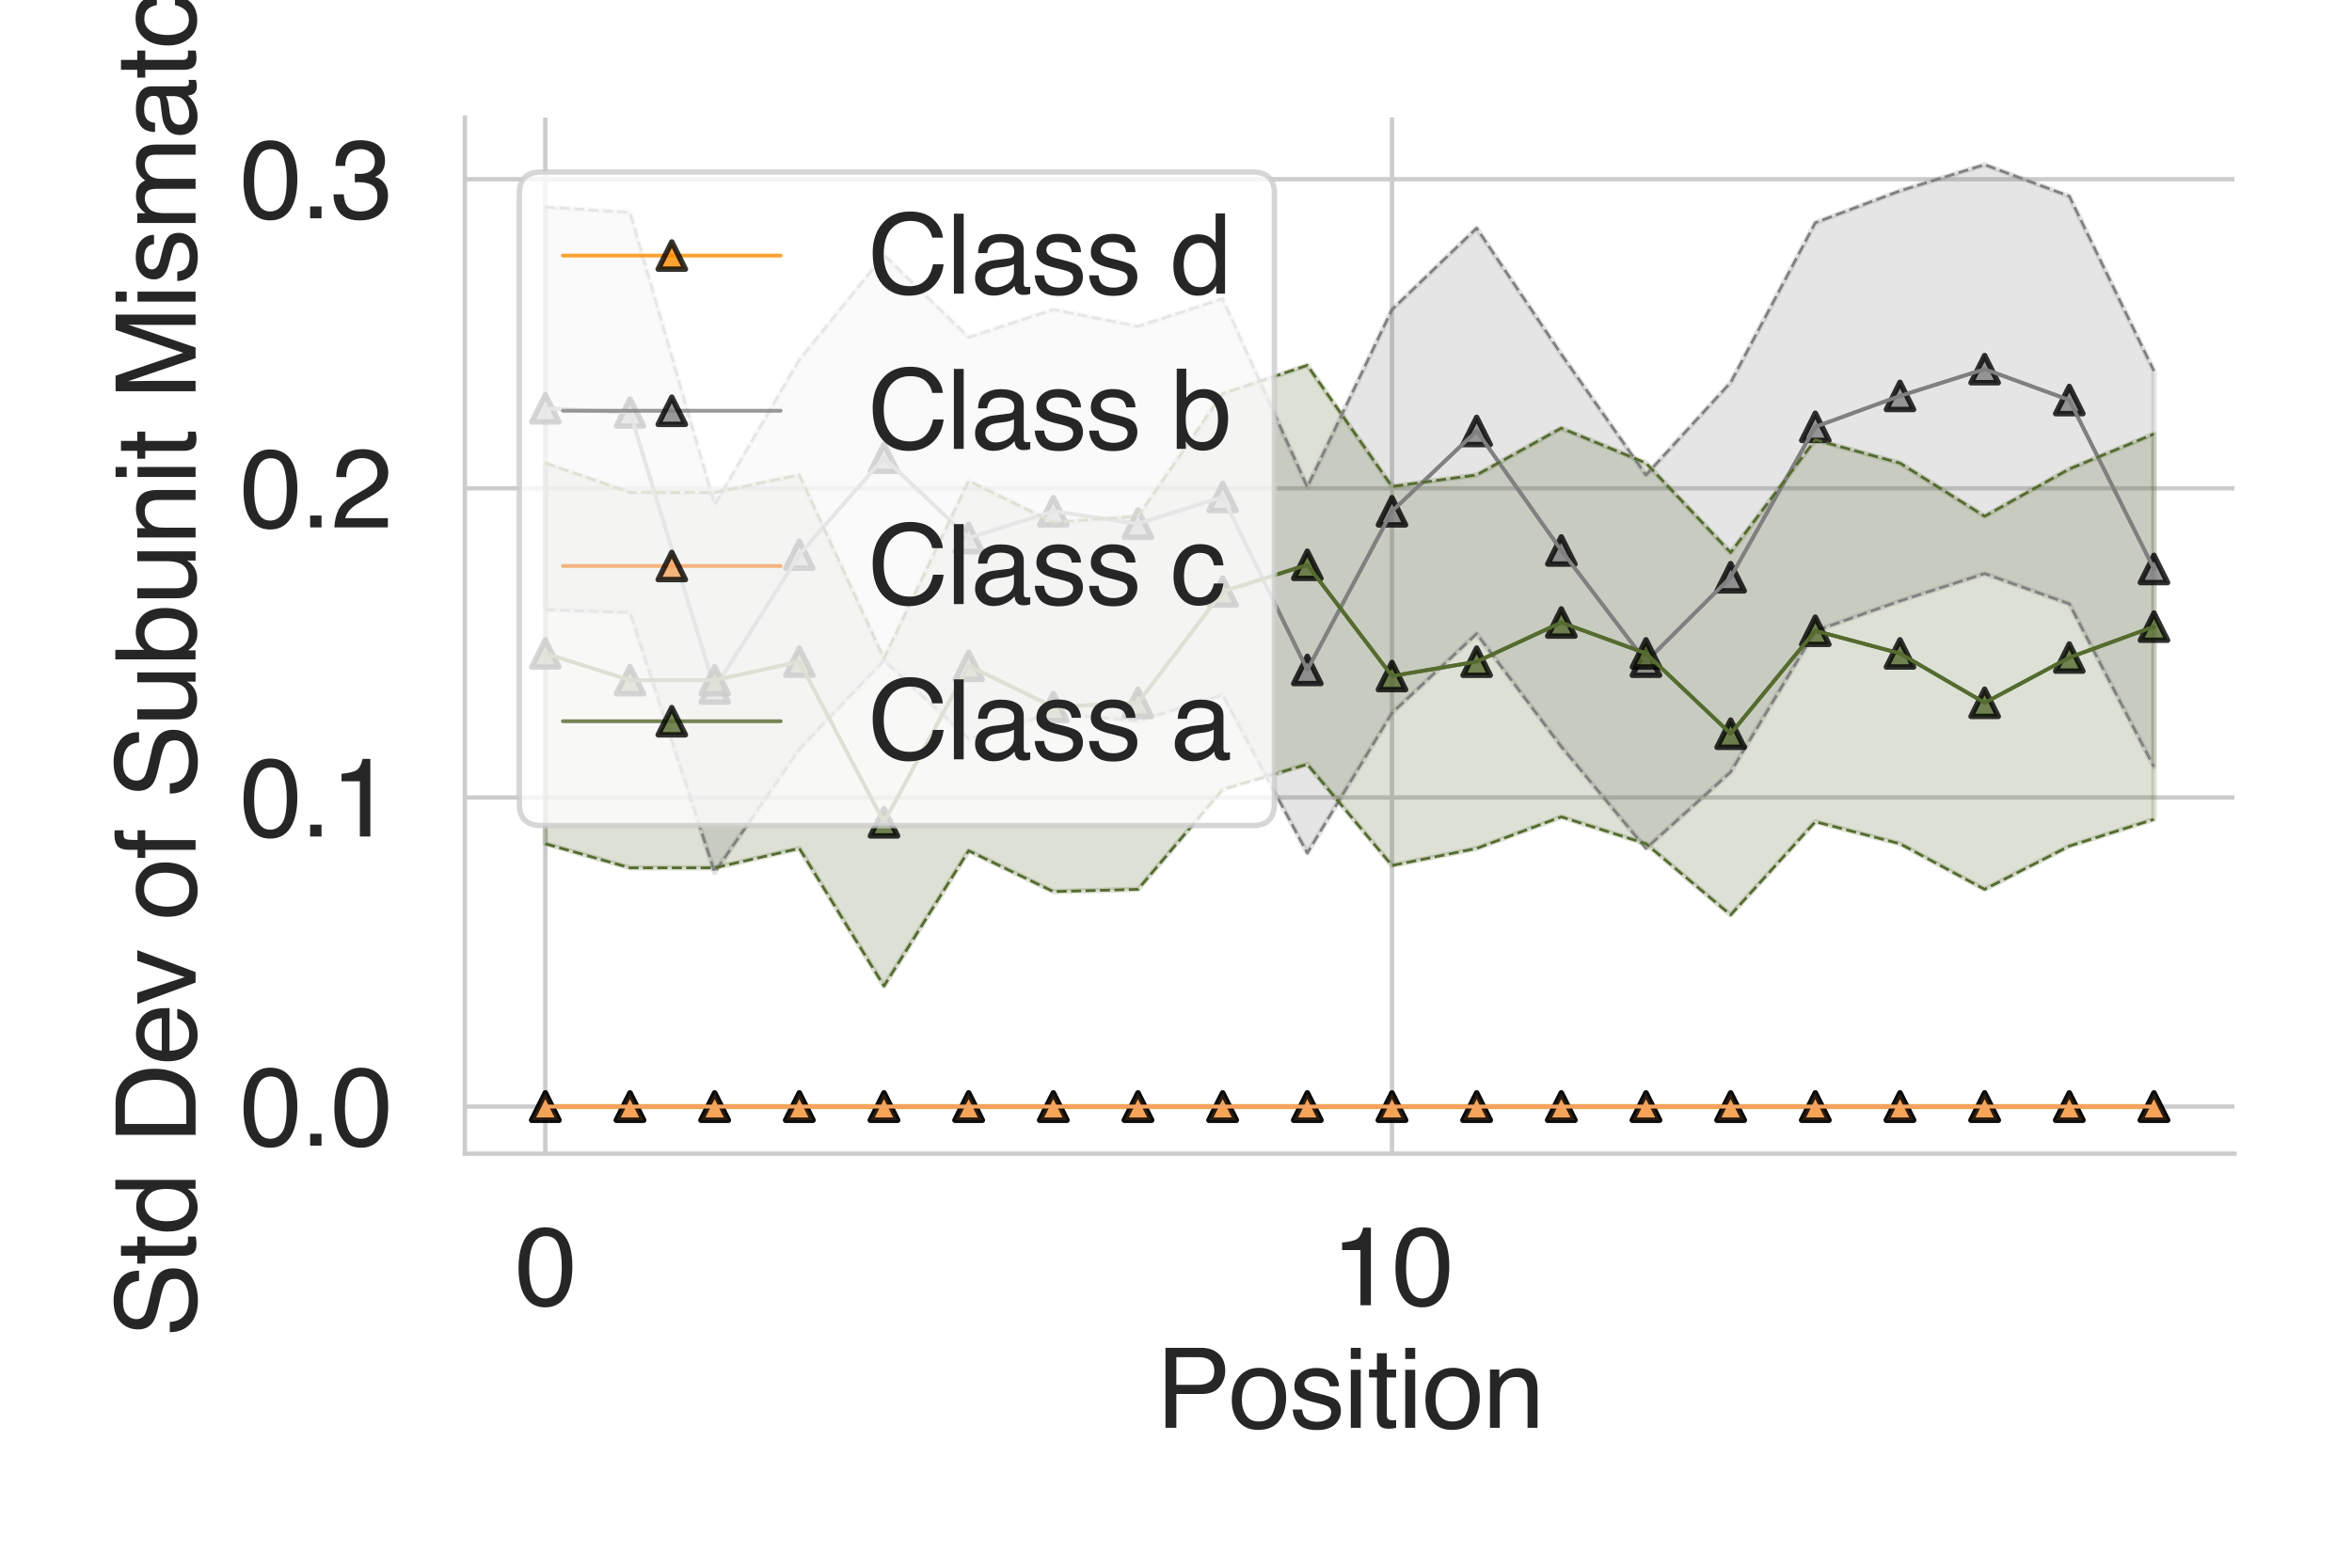 <?xml version="1.0" encoding="utf-8" standalone="no"?>
<!DOCTYPE svg PUBLIC "-//W3C//DTD SVG 1.1//EN"
  "http://www.w3.org/Graphics/SVG/1.1/DTD/svg11.dtd">
<svg height="288pt" version="1.1" viewBox="0 0 432 288" width="432pt" xmlns="http://www.w3.org/2000/svg" xmlns:xlink="http://www.w3.org/1999/xlink">
 <defs>
  <style type="text/css">*{stroke-linecap:butt;stroke-linejoin:round;}</style>
 </defs>
 <g id="figure_1">
  <g id="patch_1">
   <path d="M 0 288 
L 432 288 
L 432 0 
L 0 0 
z
" style="fill:#ffffff;"/>
  </g>
  <g id="axes_1">
   <g id="patch_2">
    <path d="M 85.39 211.94 
L 410.4 211.94 
L 410.4 21.6 
L 85.39 21.6 
z
" style="fill:#ffffff;"/>
   </g>
   <g id="matplotlib.axis_1">
    <g id="xtick_1">
     <g id="line2d_1">
      <path clip-path="url(#p6d2fe6b704)" d="M 100.163 211.94 
L 100.163 21.6 
" style="fill:none;stroke:#cccccc;stroke-linecap:round;stroke-width:0.8;"/>
     </g>
     <g id="text_1">
      <!-- 0 -->
      <g style="fill:#262626;" transform="translate(94.602 239.787)scale(0.2 -0.2)">
       <defs>
        <path d="M 1731 4475 
Q 2600 4475 2988 3759 
Q 3288 3206 3288 2244 
Q 3288 1331 3016 734 
Q 2622 -122 1728 -122 
Q 922 -122 528 578 
Q 200 1163 200 2147 
Q 200 2909 397 3456 
Q 766 4475 1731 4475 
z
M 1725 391 
Q 2163 391 2422 778 
Q 2681 1166 2681 2222 
Q 2681 2984 2493 3476 
Q 2306 3969 1766 3969 
Q 1269 3969 1039 3501 
Q 809 3034 809 2125 
Q 809 1441 956 1025 
Q 1181 391 1725 391 
z
" id="Helvetica-30" transform="scale(0.016)"/>
       </defs>
       <use xlink:href="#Helvetica-30"/>
      </g>
     </g>
    </g>
    <g id="xtick_2">
     <g id="line2d_2">
      <path clip-path="url(#p6d2fe6b704)" d="M 255.67 211.94 
L 255.67 21.6 
" style="fill:none;stroke:#cccccc;stroke-linecap:round;stroke-width:0.8;"/>
     </g>
     <g id="text_2">
      <!-- 10 -->
      <g style="fill:#262626;" transform="translate(244.548 239.787)scale(0.2 -0.2)">
       <defs>
        <path d="M 613 3169 
L 613 3600 
Q 1222 3659 1462 3798 
Q 1703 3938 1822 4456 
L 2266 4456 
L 2266 0 
L 1666 0 
L 1666 3169 
L 613 3169 
z
" id="Helvetica-31" transform="scale(0.016)"/>
       </defs>
       <use xlink:href="#Helvetica-31"/>
       <use x="55.615" xlink:href="#Helvetica-30"/>
      </g>
     </g>
    </g>
    <g id="text_3">
     <!-- Position -->
     <g style="fill:#262626;" transform="translate(212.32 262.303)scale(0.2 -0.2)">
      <defs>
       <path d="M 547 4591 
L 2613 4591 
Q 3225 4591 3600 4245 
Q 3975 3900 3975 3275 
Q 3975 2738 3640 2339 
Q 3306 1941 2613 1941 
L 1169 1941 
L 1169 0 
L 547 0 
L 547 4591 
z
M 3347 3272 
Q 3347 3778 2972 3959 
Q 2766 4056 2406 4056 
L 1169 4056 
L 1169 2466 
L 2406 2466 
Q 2825 2466 3086 2644 
Q 3347 2822 3347 3272 
z
" id="Helvetica-50" transform="scale(0.016)"/>
       <path d="M 1741 363 
Q 2300 363 2508 786 
Q 2716 1209 2716 1728 
Q 2716 2197 2566 2491 
Q 2328 2953 1747 2953 
Q 1231 2953 997 2559 
Q 763 2166 763 1609 
Q 763 1075 997 719 
Q 1231 363 1741 363 
z
M 1763 3444 
Q 2409 3444 2856 3012 
Q 3303 2581 3303 1744 
Q 3303 934 2909 406 
Q 2516 -122 1688 -122 
Q 997 -122 590 345 
Q 184 813 184 1600 
Q 184 2444 612 2944 
Q 1041 3444 1763 3444 
z
M 1744 3428 
L 1744 3428 
z
" id="Helvetica-6f" transform="scale(0.016)"/>
       <path d="M 747 1050 
Q 772 769 888 619 
Q 1100 347 1625 347 
Q 1938 347 2175 483 
Q 2413 619 2413 903 
Q 2413 1119 2222 1231 
Q 2100 1300 1741 1391 
L 1294 1503 
Q 866 1609 663 1741 
Q 300 1969 300 2372 
Q 300 2847 642 3140 
Q 984 3434 1563 3434 
Q 2319 3434 2653 2991 
Q 2863 2709 2856 2384 
L 2325 2384 
Q 2309 2575 2191 2731 
Q 1997 2953 1519 2953 
Q 1200 2953 1036 2831 
Q 872 2709 872 2509 
Q 872 2291 1088 2159 
Q 1213 2081 1456 2022 
L 1828 1931 
Q 2434 1784 2641 1647 
Q 2969 1431 2969 969 
Q 2969 522 2630 197 
Q 2291 -128 1597 -128 
Q 850 -128 539 211 
Q 228 550 206 1050 
L 747 1050 
z
M 1578 3428 
L 1578 3428 
z
" id="Helvetica-73" transform="scale(0.016)"/>
       <path d="M 413 3331 
L 984 3331 
L 984 0 
L 413 0 
L 413 3331 
z
M 413 4591 
L 984 4591 
L 984 3953 
L 413 3953 
L 413 4591 
z
" id="Helvetica-69" transform="scale(0.016)"/>
       <path d="M 525 4281 
L 1094 4281 
L 1094 3347 
L 1628 3347 
L 1628 2888 
L 1094 2888 
L 1094 703 
Q 1094 528 1213 469 
Q 1278 434 1431 434 
Q 1472 434 1519 436 
Q 1566 438 1628 444 
L 1628 0 
Q 1531 -28 1426 -40 
Q 1322 -53 1200 -53 
Q 806 -53 665 148 
Q 525 350 525 672 
L 525 2888 
L 72 2888 
L 72 3347 
L 525 3347 
L 525 4281 
z
" id="Helvetica-74" transform="scale(0.016)"/>
       <path d="M 413 3347 
L 947 3347 
L 947 2872 
Q 1184 3166 1450 3294 
Q 1716 3422 2041 3422 
Q 2753 3422 3003 2925 
Q 3141 2653 3141 2147 
L 3141 0 
L 2569 0 
L 2569 2109 
Q 2569 2416 2478 2603 
Q 2328 2916 1934 2916 
Q 1734 2916 1606 2875 
Q 1375 2806 1200 2600 
Q 1059 2434 1017 2257 
Q 975 2081 975 1753 
L 975 0 
L 413 0 
L 413 3347 
z
M 1734 3428 
L 1734 3428 
z
" id="Helvetica-6e" transform="scale(0.016)"/>
      </defs>
      <use xlink:href="#Helvetica-50"/>
      <use x="66.699" xlink:href="#Helvetica-6f"/>
      <use x="122.314" xlink:href="#Helvetica-73"/>
      <use x="172.314" xlink:href="#Helvetica-69"/>
      <use x="194.531" xlink:href="#Helvetica-74"/>
      <use x="222.314" xlink:href="#Helvetica-69"/>
      <use x="244.531" xlink:href="#Helvetica-6f"/>
      <use x="300.146" xlink:href="#Helvetica-6e"/>
     </g>
    </g>
   </g>
   <g id="matplotlib.axis_2">
    <g id="ytick_1">
     <g id="line2d_3">
      <path clip-path="url(#p6d2fe6b704)" d="M 85.39 203.288 
L 410.4 203.288 
" style="fill:none;stroke:#cccccc;stroke-linecap:round;stroke-width:0.8;"/>
     </g>
     <g id="text_4">
      <!-- 0.0 -->
      <g style="fill:#262626;" transform="translate(44.09 210.462)scale(0.2 -0.2)">
       <defs>
        <path d="M 547 681 
L 1200 681 
L 1200 0 
L 547 0 
L 547 681 
z
" id="Helvetica-2e" transform="scale(0.016)"/>
       </defs>
       <use xlink:href="#Helvetica-30"/>
       <use x="55.615" xlink:href="#Helvetica-2e"/>
       <use x="83.398" xlink:href="#Helvetica-30"/>
      </g>
     </g>
    </g>
    <g id="ytick_2">
     <g id="line2d_4">
      <path clip-path="url(#p6d2fe6b704)" d="M 85.39 146.501 
L 410.4 146.501 
" style="fill:none;stroke:#cccccc;stroke-linecap:round;stroke-width:0.8;"/>
     </g>
     <g id="text_5">
      <!-- 0.1 -->
      <g style="fill:#262626;" transform="translate(44.09 153.674)scale(0.2 -0.2)">
       <use xlink:href="#Helvetica-30"/>
       <use x="55.615" xlink:href="#Helvetica-2e"/>
       <use x="83.398" xlink:href="#Helvetica-31"/>
      </g>
     </g>
    </g>
    <g id="ytick_3">
     <g id="line2d_5">
      <path clip-path="url(#p6d2fe6b704)" d="M 85.39 89.714 
L 410.4 89.714 
" style="fill:none;stroke:#cccccc;stroke-linecap:round;stroke-width:0.8;"/>
     </g>
     <g id="text_6">
      <!-- 0.2 -->
      <g style="fill:#262626;" transform="translate(44.09 96.887)scale(0.2 -0.2)">
       <defs>
        <path d="M 200 0 
Q 231 578 439 1006 
Q 647 1434 1250 1784 
L 1850 2131 
Q 2253 2366 2416 2531 
Q 2672 2791 2672 3125 
Q 2672 3516 2437 3745 
Q 2203 3975 1813 3975 
Q 1234 3975 1013 3538 
Q 894 3303 881 2888 
L 309 2888 
Q 319 3472 525 3841 
Q 891 4491 1816 4491 
Q 2584 4491 2939 4075 
Q 3294 3659 3294 3150 
Q 3294 2613 2916 2231 
Q 2697 2009 2131 1694 
L 1703 1456 
Q 1397 1288 1222 1134 
Q 909 863 828 531 
L 3272 531 
L 3272 0 
L 200 0 
z
" id="Helvetica-32" transform="scale(0.016)"/>
       </defs>
       <use xlink:href="#Helvetica-30"/>
       <use x="55.615" xlink:href="#Helvetica-2e"/>
       <use x="83.398" xlink:href="#Helvetica-32"/>
      </g>
     </g>
    </g>
    <g id="ytick_4">
     <g id="line2d_6">
      <path clip-path="url(#p6d2fe6b704)" d="M 85.39 32.926 
L 410.4 32.926 
" style="fill:none;stroke:#cccccc;stroke-linecap:round;stroke-width:0.8;"/>
     </g>
     <g id="text_7">
      <!-- 0.3 -->
      <g style="fill:#262626;" transform="translate(44.09 40.1)scale(0.2 -0.2)">
       <defs>
        <path d="M 1663 -122 
Q 869 -122 511 314 
Q 153 750 153 1375 
L 741 1375 
Q 778 941 903 744 
Q 1122 391 1694 391 
Q 2138 391 2406 628 
Q 2675 866 2675 1241 
Q 2675 1703 2392 1887 
Q 2109 2072 1606 2072 
Q 1550 2072 1492 2070 
Q 1434 2069 1375 2066 
L 1375 2563 
Q 1463 2553 1522 2550 
Q 1581 2547 1650 2547 
Q 1966 2547 2169 2647 
Q 2525 2822 2525 3272 
Q 2525 3606 2287 3787 
Q 2050 3969 1734 3969 
Q 1172 3969 956 3594 
Q 838 3388 822 3006 
L 266 3006 
Q 266 3506 466 3856 
Q 809 4481 1675 4481 
Q 2359 4481 2734 4176 
Q 3109 3872 3109 3294 
Q 3109 2881 2888 2625 
Q 2750 2466 2531 2375 
Q 2884 2278 3082 2001 
Q 3281 1725 3281 1325 
Q 3281 684 2859 281 
Q 2438 -122 1663 -122 
z
" id="Helvetica-33" transform="scale(0.016)"/>
       </defs>
       <use xlink:href="#Helvetica-30"/>
       <use x="55.615" xlink:href="#Helvetica-2e"/>
       <use x="83.398" xlink:href="#Helvetica-33"/>
      </g>
     </g>
    </g>
    <g id="text_8">
     <!-- Std Dev of Subunit Mismatch -->
     <g style="fill:#262626;" transform="translate(35.921 245.709)rotate(-90)scale(0.2 -0.2)">
      <defs>
       <path d="M 894 1481 
Q 916 1091 1078 847 
Q 1388 391 2169 391 
Q 2519 391 2806 491 
Q 3363 684 3363 1184 
Q 3363 1559 3128 1719 
Q 2891 1875 2384 1991 
L 1763 2131 
Q 1153 2269 900 2434 
Q 463 2722 463 3294 
Q 463 3913 891 4309 
Q 1319 4706 2103 4706 
Q 2825 4706 3329 4357 
Q 3834 4009 3834 3244 
L 3250 3244 
Q 3203 3613 3050 3809 
Q 2766 4169 2084 4169 
Q 1534 4169 1293 3937 
Q 1053 3706 1053 3400 
Q 1053 3063 1334 2906 
Q 1519 2806 2169 2656 
L 2813 2509 
Q 3278 2403 3531 2219 
Q 3969 1897 3969 1284 
Q 3969 522 3414 194 
Q 2859 -134 2125 -134 
Q 1269 -134 784 303 
Q 300 738 309 1481 
L 894 1481 
z
M 2150 4716 
L 2150 4716 
z
" id="Helvetica-53" transform="scale(0.016)"/>
       <path d="M 769 1634 
Q 769 1097 997 734 
Q 1225 372 1728 372 
Q 2119 372 2370 708 
Q 2622 1044 2622 1672 
Q 2622 2306 2362 2611 
Q 2103 2916 1722 2916 
Q 1297 2916 1033 2591 
Q 769 2266 769 1634 
z
M 1616 3406 
Q 2000 3406 2259 3244 
Q 2409 3150 2600 2916 
L 2600 4606 
L 3141 4606 
L 3141 0 
L 2634 0 
L 2634 466 
Q 2438 156 2169 18 
Q 1900 -119 1553 -119 
Q 994 -119 584 351 
Q 175 822 175 1603 
Q 175 2334 548 2870 
Q 922 3406 1616 3406 
z
" id="Helvetica-64" transform="scale(0.016)"/>
       <path id="Helvetica-20" transform="scale(0.016)"/>
       <path d="M 2250 531 
Q 2566 531 2769 597 
Q 3131 719 3363 1066 
Q 3547 1344 3628 1778 
Q 3675 2038 3675 2259 
Q 3675 3113 3336 3584 
Q 2997 4056 2244 4056 
L 1141 4056 
L 1141 531 
L 2250 531 
z
M 516 4591 
L 2375 4591 
Q 3322 4591 3844 3919 
Q 4309 3313 4309 2366 
Q 4309 1634 4034 1044 
Q 3550 0 2369 0 
L 516 0 
L 516 4591 
z
" id="Helvetica-44" transform="scale(0.016)"/>
       <path d="M 1806 3422 
Q 2163 3422 2497 3255 
Q 2831 3088 3006 2822 
Q 3175 2569 3231 2231 
Q 3281 2000 3281 1494 
L 828 1494 
Q 844 984 1069 676 
Q 1294 369 1766 369 
Q 2206 369 2469 659 
Q 2619 828 2681 1050 
L 3234 1050 
Q 3213 866 3089 639 
Q 2966 413 2813 269 
Q 2556 19 2178 -69 
Q 1975 -119 1719 -119 
Q 1094 -119 659 336 
Q 225 791 225 1609 
Q 225 2416 662 2919 
Q 1100 3422 1806 3422 
z
M 2703 1941 
Q 2669 2306 2544 2525 
Q 2313 2931 1772 2931 
Q 1384 2931 1121 2651 
Q 859 2372 844 1941 
L 2703 1941 
z
M 1753 3428 
L 1753 3428 
z
" id="Helvetica-65" transform="scale(0.016)"/>
       <path d="M 688 3347 
L 1581 622 
L 2516 3347 
L 3131 3347 
L 1869 0 
L 1269 0 
L 34 3347 
L 688 3347 
z
" id="Helvetica-76" transform="scale(0.016)"/>
       <path d="M 553 3856 
Q 566 4206 675 4369 
Q 872 4656 1434 4656 
Q 1488 4656 1544 4653 
Q 1600 4650 1672 4644 
L 1672 4131 
Q 1584 4138 1545 4139 
Q 1506 4141 1472 4141 
Q 1216 4141 1166 4008 
Q 1116 3875 1116 3331 
L 1672 3331 
L 1672 2888 
L 1109 2888 
L 1109 0 
L 553 0 
L 553 2888 
L 88 2888 
L 88 3331 
L 553 3331 
L 553 3856 
z
" id="Helvetica-66" transform="scale(0.016)"/>
       <path d="M 975 3347 
L 975 1125 
Q 975 869 1056 706 
Q 1206 406 1616 406 
Q 2203 406 2416 931 
Q 2531 1213 2531 1703 
L 2531 3347 
L 3094 3347 
L 3094 0 
L 2563 0 
L 2569 494 
Q 2459 303 2297 172 
Q 1975 -91 1516 -91 
Q 800 -91 541 388 
Q 400 644 400 1072 
L 400 3347 
L 975 3347 
z
M 1747 3428 
L 1747 3428 
z
" id="Helvetica-75" transform="scale(0.016)"/>
       <path d="M 369 4606 
L 916 4606 
L 916 2941 
Q 1100 3181 1356 3307 
Q 1613 3434 1913 3434 
Q 2538 3434 2927 3004 
Q 3316 2575 3316 1738 
Q 3316 944 2931 419 
Q 2547 -106 1866 -106 
Q 1484 -106 1222 78 
Q 1066 188 888 428 
L 888 0 
L 369 0 
L 369 4606 
z
M 1831 391 
Q 2288 391 2514 753 
Q 2741 1116 2741 1709 
Q 2741 2238 2514 2584 
Q 2288 2931 1847 2931 
Q 1463 2931 1173 2647 
Q 884 2363 884 1709 
Q 884 1238 1003 944 
Q 1225 391 1831 391 
z
" id="Helvetica-62" transform="scale(0.016)"/>
       <path d="M 472 4591 
L 1363 4591 
L 2681 709 
L 3991 4591 
L 4872 4591 
L 4872 0 
L 4281 0 
L 4281 2709 
Q 4281 2850 4287 3175 
Q 4294 3500 4294 3872 
L 2984 0 
L 2369 0 
L 1050 3872 
L 1050 3731 
Q 1050 3563 1058 3217 
Q 1066 2872 1066 2709 
L 1066 0 
L 472 0 
L 472 4591 
z
" id="Helvetica-4d" transform="scale(0.016)"/>
       <path d="M 413 3347 
L 969 3347 
L 969 2872 
Q 1169 3119 1331 3231 
Q 1609 3422 1963 3422 
Q 2363 3422 2606 3225 
Q 2744 3113 2856 2894 
Q 3044 3163 3297 3292 
Q 3550 3422 3866 3422 
Q 4541 3422 4784 2934 
Q 4916 2672 4916 2228 
L 4916 0 
L 4331 0 
L 4331 2325 
Q 4331 2659 4164 2784 
Q 3997 2909 3756 2909 
Q 3425 2909 3186 2687 
Q 2947 2466 2947 1947 
L 2947 0 
L 2375 0 
L 2375 2184 
Q 2375 2525 2294 2681 
Q 2166 2916 1816 2916 
Q 1497 2916 1236 2669 
Q 975 2422 975 1775 
L 975 0 
L 413 0 
L 413 3347 
z
" id="Helvetica-6d" transform="scale(0.016)"/>
       <path d="M 844 891 
Q 844 647 1022 506 
Q 1200 366 1444 366 
Q 1741 366 2019 503 
Q 2488 731 2488 1250 
L 2488 1703 
Q 2384 1638 2221 1594 
Q 2059 1550 1903 1531 
L 1563 1488 
Q 1256 1447 1103 1359 
Q 844 1213 844 891 
z
M 2206 2028 
Q 2400 2053 2466 2191 
Q 2503 2266 2503 2406 
Q 2503 2694 2298 2823 
Q 2094 2953 1713 2953 
Q 1272 2953 1088 2716 
Q 984 2584 953 2325 
L 428 2325 
Q 444 2944 830 3186 
Q 1216 3428 1725 3428 
Q 2316 3428 2684 3203 
Q 3050 2978 3050 2503 
L 3050 575 
Q 3050 488 3086 434 
Q 3122 381 3238 381 
Q 3275 381 3322 386 
Q 3369 391 3422 400 
L 3422 -16 
Q 3291 -53 3222 -62 
Q 3153 -72 3034 -72 
Q 2744 -72 2613 134 
Q 2544 244 2516 444 
Q 2344 219 2022 53 
Q 1700 -113 1313 -113 
Q 847 -113 551 170 
Q 256 453 256 878 
Q 256 1344 547 1600 
Q 838 1856 1309 1916 
L 2206 2028 
z
M 1741 3428 
L 1741 3428 
z
" id="Helvetica-61" transform="scale(0.016)"/>
       <path d="M 1703 3444 
Q 2269 3444 2623 3169 
Q 2978 2894 3050 2222 
L 2503 2222 
Q 2453 2531 2275 2736 
Q 2097 2941 1703 2941 
Q 1166 2941 934 2416 
Q 784 2075 784 1575 
Q 784 1072 996 728 
Q 1209 384 1666 384 
Q 2016 384 2220 598 
Q 2425 813 2503 1184 
L 3050 1184 
Q 2956 519 2581 211 
Q 2206 -97 1622 -97 
Q 966 -97 575 383 
Q 184 863 184 1581 
Q 184 2463 612 2953 
Q 1041 3444 1703 3444 
z
M 1616 3428 
L 1616 3428 
z
" id="Helvetica-63" transform="scale(0.016)"/>
       <path d="M 413 4606 
L 975 4606 
L 975 2894 
Q 1175 3147 1334 3250 
Q 1606 3428 2013 3428 
Q 2741 3428 3000 2919 
Q 3141 2641 3141 2147 
L 3141 0 
L 2563 0 
L 2563 2109 
Q 2563 2478 2469 2650 
Q 2316 2925 1894 2925 
Q 1544 2925 1259 2684 
Q 975 2444 975 1775 
L 975 0 
L 413 0 
L 413 4606 
z
" id="Helvetica-68" transform="scale(0.016)"/>
      </defs>
      <use xlink:href="#Helvetica-53"/>
      <use x="66.699" xlink:href="#Helvetica-74"/>
      <use x="94.482" xlink:href="#Helvetica-64"/>
      <use x="150.098" xlink:href="#Helvetica-20"/>
      <use x="177.881" xlink:href="#Helvetica-44"/>
      <use x="250.098" xlink:href="#Helvetica-65"/>
      <use x="305.713" xlink:href="#Helvetica-76"/>
      <use x="355.713" xlink:href="#Helvetica-20"/>
      <use x="383.496" xlink:href="#Helvetica-6f"/>
      <use x="439.111" xlink:href="#Helvetica-66"/>
      <use x="466.895" xlink:href="#Helvetica-20"/>
      <use x="494.678" xlink:href="#Helvetica-53"/>
      <use x="561.377" xlink:href="#Helvetica-75"/>
      <use x="616.992" xlink:href="#Helvetica-62"/>
      <use x="672.607" xlink:href="#Helvetica-75"/>
      <use x="728.223" xlink:href="#Helvetica-6e"/>
      <use x="783.838" xlink:href="#Helvetica-69"/>
      <use x="806.055" xlink:href="#Helvetica-74"/>
      <use x="833.838" xlink:href="#Helvetica-20"/>
      <use x="861.621" xlink:href="#Helvetica-4d"/>
      <use x="944.922" xlink:href="#Helvetica-69"/>
      <use x="967.139" xlink:href="#Helvetica-73"/>
      <use x="1017.139" xlink:href="#Helvetica-6d"/>
      <use x="1100.439" xlink:href="#Helvetica-61"/>
      <use x="1156.055" xlink:href="#Helvetica-74"/>
      <use x="1183.838" xlink:href="#Helvetica-63"/>
      <use x="1233.838" xlink:href="#Helvetica-68"/>
     </g>
    </g>
   </g>
   <g id="PolyCollection_1">
    <defs>
     <path d="M 100.163 -84.712 
L 100.163 -84.712 
L 115.714 -84.712 
L 131.265 -84.712 
L 146.815 -84.712 
L 162.366 -84.712 
L 177.917 -84.712 
L 193.467 -84.712 
L 209.018 -84.712 
L 224.569 -84.712 
L 240.12 -84.712 
L 255.67 -84.712 
L 271.221 -84.712 
L 286.772 -84.712 
L 302.323 -84.712 
L 317.873 -84.712 
L 333.424 -84.712 
L 348.975 -84.712 
L 364.525 -84.712 
L 380.076 -84.712 
L 395.627 -84.712 
L 395.627 -84.712 
L 395.627 -84.712 
L 380.076 -84.712 
L 364.525 -84.712 
L 348.975 -84.712 
L 333.424 -84.712 
L 317.873 -84.712 
L 302.323 -84.712 
L 286.772 -84.712 
L 271.221 -84.712 
L 255.67 -84.712 
L 240.12 -84.712 
L 224.569 -84.712 
L 209.018 -84.712 
L 193.467 -84.712 
L 177.917 -84.712 
L 162.366 -84.712 
L 146.815 -84.712 
L 131.265 -84.712 
L 115.714 -84.712 
L 100.163 -84.712 
z
" id="mf4399135d7" style="stroke:#ff8c00;stroke-opacity:0.2;"/>
    </defs>
    <g clip-path="url(#p6d2fe6b704)">
     <use style="fill:#ff8c00;fill-opacity:0.2;stroke:#ff8c00;stroke-opacity:0.2;" x="0" xlink:href="#mf4399135d7" y="288"/>
    </g>
   </g>
   <g id="PolyCollection_2">
    <defs>
     <path d="M 100.163 -249.974 
L 100.163 -175.998 
L 115.714 -175.47 
L 131.265 -127.736 
L 146.815 -150.354 
L 162.366 -166.667 
L 177.917 -152.278 
L 193.467 -157.02 
L 209.018 -155.542 
L 224.569 -160.31 
L 240.12 -131.292 
L 255.67 -157.02 
L 271.221 -171.571 
L 286.772 -150.829 
L 302.323 -132.134 
L 317.873 -146.174 
L 333.424 -172.096 
L 348.975 -177.597 
L 364.525 -182.624 
L 380.076 -177.061 
L 395.627 -147.115 
L 395.627 -219.841 
L 395.627 -219.841 
L 380.076 -251.953 
L 364.525 -257.748 
L 348.975 -252.939 
L 333.424 -247.083 
L 317.873 -217.739 
L 302.323 -200.749 
L 286.772 -222.919 
L 271.221 -246.086 
L 255.67 -231.129 
L 240.12 -198.549 
L 224.569 -233.11 
L 209.018 -228.043 
L 193.467 -231.129 
L 177.917 -226.035 
L 162.366 -241.154 
L 146.815 -221.873 
L 131.265 -195.312 
L 115.714 -248.98 
L 100.163 -249.974 
z
" id="ma30e220491" style="stroke:#808080;stroke-opacity:0.2;"/>
    </defs>
    <g clip-path="url(#p6d2fe6b704)">
     <use style="fill:#808080;fill-opacity:0.2;stroke:#808080;stroke-opacity:0.2;" x="0" xlink:href="#ma30e220491" y="288"/>
    </g>
   </g>
   <g id="PolyCollection_3">
    <defs>
     <path d="M 100.163 -84.712 
L 100.163 -84.712 
L 115.714 -84.712 
L 131.265 -84.712 
L 146.815 -84.712 
L 162.366 -84.712 
L 177.917 -84.712 
L 193.467 -84.712 
L 209.018 -84.712 
L 224.569 -84.712 
L 240.12 -84.712 
L 255.67 -84.712 
L 271.221 -84.712 
L 286.772 -84.712 
L 302.323 -84.712 
L 317.873 -84.712 
L 333.424 -84.712 
L 348.975 -84.712 
L 364.525 -84.712 
L 380.076 -84.712 
L 395.627 -84.712 
L 395.627 -84.712 
L 395.627 -84.712 
L 380.076 -84.712 
L 364.525 -84.712 
L 348.975 -84.712 
L 333.424 -84.712 
L 317.873 -84.712 
L 302.323 -84.712 
L 286.772 -84.712 
L 271.221 -84.712 
L 255.67 -84.712 
L 240.12 -84.712 
L 224.569 -84.712 
L 209.018 -84.712 
L 193.467 -84.712 
L 177.917 -84.712 
L 162.366 -84.712 
L 146.815 -84.712 
L 131.265 -84.712 
L 115.714 -84.712 
L 100.163 -84.712 
z
" id="m93e074ee9d" style="stroke:#f4a460;stroke-opacity:0.2;"/>
    </defs>
    <g clip-path="url(#p6d2fe6b704)">
     <use style="fill:#f4a460;fill-opacity:0.2;stroke:#f4a460;stroke-opacity:0.2;" x="0" xlink:href="#m93e074ee9d" y="288"/>
    </g>
   </g>
   <g id="PolyCollection_4">
    <defs>
     <path d="M 100.163 -202.932 
L 100.163 -132.995 
L 115.714 -128.569 
L 131.265 -128.569 
L 146.815 -132.134 
L 162.366 -106.855 
L 177.917 -131.71 
L 193.467 -124.209 
L 209.018 -124.619 
L 224.569 -142.961 
L 240.12 -147.591 
L 255.67 -128.993 
L 271.221 -132.134 
L 286.772 -137.934 
L 302.323 -132.995 
L 317.873 -119.919 
L 333.424 -137.039 
L 348.975 -132.995 
L 364.525 -124.619 
L 380.076 -132.562 
L 395.627 -137.484 
L 395.627 -208.278 
L 395.627 -208.278 
L 380.076 -201.843 
L 364.525 -193.158 
L 348.975 -202.932 
L 333.424 -207.203 
L 317.873 -186.501 
L 302.323 -202.932 
L 286.772 -209.35 
L 271.221 -200.749 
L 255.67 -198.619 
L 240.12 -220.886 
L 224.569 -215.681 
L 209.018 -193.158 
L 193.467 -192.046 
L 177.917 -199.652 
L 162.366 -167.014 
L 146.815 -200.749 
L 131.265 -197.522 
L 115.714 -197.522 
L 100.163 -202.932 
z
" id="m2185404ab0" style="stroke:#556b2f;stroke-opacity:0.2;"/>
    </defs>
    <g clip-path="url(#p6d2fe6b704)">
     <use style="fill:#556b2f;fill-opacity:0.2;stroke:#556b2f;stroke-opacity:0.2;" x="0" xlink:href="#m2185404ab0" y="288"/>
    </g>
   </g>
   <g id="line2d_7">
    <path clip-path="url(#p6d2fe6b704)" d="M 100.163 203.288 
L 115.714 203.288 
L 131.265 203.288 
L 146.815 203.288 
L 162.366 203.288 
L 177.917 203.288 
L 193.467 203.288 
L 209.018 203.288 
L 224.569 203.288 
L 240.12 203.288 
L 255.67 203.288 
L 271.221 203.288 
L 286.772 203.288 
L 302.323 203.288 
L 317.873 203.288 
L 333.424 203.288 
L 348.975 203.288 
L 364.525 203.288 
L 380.076 203.288 
L 395.627 203.288 
" style="fill:none;stroke:#ff8c00;stroke-linecap:round;stroke-opacity:0.8;stroke-width:0.7;"/>
    <defs>
     <path d="M 0 -2.5 
L -2.5 2.5 
L 2.5 2.5 
z
" id="mf399a25881" style="stroke:#000000;stroke-linejoin:miter;stroke-opacity:0.8;"/>
    </defs>
    <g clip-path="url(#p6d2fe6b704)">
     <use style="fill:#ff8c00;fill-opacity:0.8;stroke:#000000;stroke-linejoin:miter;stroke-opacity:0.8;" x="100.163" xlink:href="#mf399a25881" y="203.288"/>
     <use style="fill:#ff8c00;fill-opacity:0.8;stroke:#000000;stroke-linejoin:miter;stroke-opacity:0.8;" x="115.714" xlink:href="#mf399a25881" y="203.288"/>
     <use style="fill:#ff8c00;fill-opacity:0.8;stroke:#000000;stroke-linejoin:miter;stroke-opacity:0.8;" x="131.265" xlink:href="#mf399a25881" y="203.288"/>
     <use style="fill:#ff8c00;fill-opacity:0.8;stroke:#000000;stroke-linejoin:miter;stroke-opacity:0.8;" x="146.815" xlink:href="#mf399a25881" y="203.288"/>
     <use style="fill:#ff8c00;fill-opacity:0.8;stroke:#000000;stroke-linejoin:miter;stroke-opacity:0.8;" x="162.366" xlink:href="#mf399a25881" y="203.288"/>
     <use style="fill:#ff8c00;fill-opacity:0.8;stroke:#000000;stroke-linejoin:miter;stroke-opacity:0.8;" x="177.917" xlink:href="#mf399a25881" y="203.288"/>
     <use style="fill:#ff8c00;fill-opacity:0.8;stroke:#000000;stroke-linejoin:miter;stroke-opacity:0.8;" x="193.467" xlink:href="#mf399a25881" y="203.288"/>
     <use style="fill:#ff8c00;fill-opacity:0.8;stroke:#000000;stroke-linejoin:miter;stroke-opacity:0.8;" x="209.018" xlink:href="#mf399a25881" y="203.288"/>
     <use style="fill:#ff8c00;fill-opacity:0.8;stroke:#000000;stroke-linejoin:miter;stroke-opacity:0.8;" x="224.569" xlink:href="#mf399a25881" y="203.288"/>
     <use style="fill:#ff8c00;fill-opacity:0.8;stroke:#000000;stroke-linejoin:miter;stroke-opacity:0.8;" x="240.12" xlink:href="#mf399a25881" y="203.288"/>
     <use style="fill:#ff8c00;fill-opacity:0.8;stroke:#000000;stroke-linejoin:miter;stroke-opacity:0.8;" x="255.67" xlink:href="#mf399a25881" y="203.288"/>
     <use style="fill:#ff8c00;fill-opacity:0.8;stroke:#000000;stroke-linejoin:miter;stroke-opacity:0.8;" x="271.221" xlink:href="#mf399a25881" y="203.288"/>
     <use style="fill:#ff8c00;fill-opacity:0.8;stroke:#000000;stroke-linejoin:miter;stroke-opacity:0.8;" x="286.772" xlink:href="#mf399a25881" y="203.288"/>
     <use style="fill:#ff8c00;fill-opacity:0.8;stroke:#000000;stroke-linejoin:miter;stroke-opacity:0.8;" x="302.323" xlink:href="#mf399a25881" y="203.288"/>
     <use style="fill:#ff8c00;fill-opacity:0.8;stroke:#000000;stroke-linejoin:miter;stroke-opacity:0.8;" x="317.873" xlink:href="#mf399a25881" y="203.288"/>
     <use style="fill:#ff8c00;fill-opacity:0.8;stroke:#000000;stroke-linejoin:miter;stroke-opacity:0.8;" x="333.424" xlink:href="#mf399a25881" y="203.288"/>
     <use style="fill:#ff8c00;fill-opacity:0.8;stroke:#000000;stroke-linejoin:miter;stroke-opacity:0.8;" x="348.975" xlink:href="#mf399a25881" y="203.288"/>
     <use style="fill:#ff8c00;fill-opacity:0.8;stroke:#000000;stroke-linejoin:miter;stroke-opacity:0.8;" x="364.525" xlink:href="#mf399a25881" y="203.288"/>
     <use style="fill:#ff8c00;fill-opacity:0.8;stroke:#000000;stroke-linejoin:miter;stroke-opacity:0.8;" x="380.076" xlink:href="#mf399a25881" y="203.288"/>
     <use style="fill:#ff8c00;fill-opacity:0.8;stroke:#000000;stroke-linejoin:miter;stroke-opacity:0.8;" x="395.627" xlink:href="#mf399a25881" y="203.288"/>
    </g>
   </g>
   <g id="line2d_8">
    <path clip-path="url(#p6d2fe6b704)" d="M 100.163 203.288 
L 115.714 203.288 
L 131.265 203.288 
L 146.815 203.288 
L 162.366 203.288 
L 177.917 203.288 
L 193.467 203.288 
L 209.018 203.288 
L 224.569 203.288 
L 240.12 203.288 
L 255.67 203.288 
L 271.221 203.288 
L 286.772 203.288 
L 302.323 203.288 
L 317.873 203.288 
L 333.424 203.288 
L 348.975 203.288 
L 364.525 203.288 
L 380.076 203.288 
L 395.627 203.288 
" style="fill:none;stroke:#ff8c00;stroke-linecap:round;stroke-width:0.7;"/>
   </g>
   <g id="line2d_9">
    <path clip-path="url(#p6d2fe6b704)" d="M 100.163 203.288 
L 115.714 203.288 
L 131.265 203.288 
L 146.815 203.288 
L 162.366 203.288 
L 177.917 203.288 
L 193.467 203.288 
L 209.018 203.288 
L 224.569 203.288 
L 240.12 203.288 
L 255.67 203.288 
L 271.221 203.288 
L 286.772 203.288 
L 302.323 203.288 
L 317.873 203.288 
L 333.424 203.288 
L 348.975 203.288 
L 364.525 203.288 
L 380.076 203.288 
L 395.627 203.288 
" style="fill:none;stroke:#ff8c00;stroke-dasharray:1.85,0.8;stroke-dashoffset:0;stroke-width:0.5;"/>
   </g>
   <g id="line2d_10">
    <path clip-path="url(#p6d2fe6b704)" d="M 100.163 203.288 
L 115.714 203.288 
L 131.265 203.288 
L 146.815 203.288 
L 162.366 203.288 
L 177.917 203.288 
L 193.467 203.288 
L 209.018 203.288 
L 224.569 203.288 
L 240.12 203.288 
L 255.67 203.288 
L 271.221 203.288 
L 286.772 203.288 
L 302.323 203.288 
L 317.873 203.288 
L 333.424 203.288 
L 348.975 203.288 
L 364.525 203.288 
L 380.076 203.288 
L 395.627 203.288 
" style="fill:none;stroke:#ff8c00;stroke-dasharray:1.85,0.8;stroke-dashoffset:0;stroke-width:0.5;"/>
   </g>
   <g id="line2d_11">
    <path clip-path="url(#p6d2fe6b704)" d="M 100.163 75.014 
L 115.714 75.775 
L 131.265 126.476 
L 146.815 101.886 
L 162.366 84.09 
L 177.917 98.843 
L 193.467 93.925 
L 209.018 96.208 
L 224.569 91.29 
L 240.12 123.08 
L 255.67 93.925 
L 271.221 79.172 
L 286.772 101.126 
L 302.323 121.558 
L 317.873 106.044 
L 333.424 78.411 
L 348.975 72.732 
L 364.525 67.814 
L 380.076 73.493 
L 395.627 104.522 
" style="fill:none;stroke:#808080;stroke-linecap:round;stroke-opacity:0.8;stroke-width:0.7;"/>
    <defs>
     <path d="M 0 -2.5 
L -2.5 2.5 
L 2.5 2.5 
z
" id="m0112acb5c6" style="stroke:#000000;stroke-linejoin:miter;stroke-opacity:0.8;"/>
    </defs>
    <g clip-path="url(#p6d2fe6b704)">
     <use style="fill:#808080;fill-opacity:0.8;stroke:#000000;stroke-linejoin:miter;stroke-opacity:0.8;" x="100.163" xlink:href="#m0112acb5c6" y="75.014"/>
     <use style="fill:#808080;fill-opacity:0.8;stroke:#000000;stroke-linejoin:miter;stroke-opacity:0.8;" x="115.714" xlink:href="#m0112acb5c6" y="75.775"/>
     <use style="fill:#808080;fill-opacity:0.8;stroke:#000000;stroke-linejoin:miter;stroke-opacity:0.8;" x="131.265" xlink:href="#m0112acb5c6" y="126.476"/>
     <use style="fill:#808080;fill-opacity:0.8;stroke:#000000;stroke-linejoin:miter;stroke-opacity:0.8;" x="146.815" xlink:href="#m0112acb5c6" y="101.886"/>
     <use style="fill:#808080;fill-opacity:0.8;stroke:#000000;stroke-linejoin:miter;stroke-opacity:0.8;" x="162.366" xlink:href="#m0112acb5c6" y="84.09"/>
     <use style="fill:#808080;fill-opacity:0.8;stroke:#000000;stroke-linejoin:miter;stroke-opacity:0.8;" x="177.917" xlink:href="#m0112acb5c6" y="98.843"/>
     <use style="fill:#808080;fill-opacity:0.8;stroke:#000000;stroke-linejoin:miter;stroke-opacity:0.8;" x="193.467" xlink:href="#m0112acb5c6" y="93.925"/>
     <use style="fill:#808080;fill-opacity:0.8;stroke:#000000;stroke-linejoin:miter;stroke-opacity:0.8;" x="209.018" xlink:href="#m0112acb5c6" y="96.208"/>
     <use style="fill:#808080;fill-opacity:0.8;stroke:#000000;stroke-linejoin:miter;stroke-opacity:0.8;" x="224.569" xlink:href="#m0112acb5c6" y="91.29"/>
     <use style="fill:#808080;fill-opacity:0.8;stroke:#000000;stroke-linejoin:miter;stroke-opacity:0.8;" x="240.12" xlink:href="#m0112acb5c6" y="123.08"/>
     <use style="fill:#808080;fill-opacity:0.8;stroke:#000000;stroke-linejoin:miter;stroke-opacity:0.8;" x="255.67" xlink:href="#m0112acb5c6" y="93.925"/>
     <use style="fill:#808080;fill-opacity:0.8;stroke:#000000;stroke-linejoin:miter;stroke-opacity:0.8;" x="271.221" xlink:href="#m0112acb5c6" y="79.172"/>
     <use style="fill:#808080;fill-opacity:0.8;stroke:#000000;stroke-linejoin:miter;stroke-opacity:0.8;" x="286.772" xlink:href="#m0112acb5c6" y="101.126"/>
     <use style="fill:#808080;fill-opacity:0.8;stroke:#000000;stroke-linejoin:miter;stroke-opacity:0.8;" x="302.323" xlink:href="#m0112acb5c6" y="121.558"/>
     <use style="fill:#808080;fill-opacity:0.8;stroke:#000000;stroke-linejoin:miter;stroke-opacity:0.8;" x="317.873" xlink:href="#m0112acb5c6" y="106.044"/>
     <use style="fill:#808080;fill-opacity:0.8;stroke:#000000;stroke-linejoin:miter;stroke-opacity:0.8;" x="333.424" xlink:href="#m0112acb5c6" y="78.411"/>
     <use style="fill:#808080;fill-opacity:0.8;stroke:#000000;stroke-linejoin:miter;stroke-opacity:0.8;" x="348.975" xlink:href="#m0112acb5c6" y="72.732"/>
     <use style="fill:#808080;fill-opacity:0.8;stroke:#000000;stroke-linejoin:miter;stroke-opacity:0.8;" x="364.525" xlink:href="#m0112acb5c6" y="67.814"/>
     <use style="fill:#808080;fill-opacity:0.8;stroke:#000000;stroke-linejoin:miter;stroke-opacity:0.8;" x="380.076" xlink:href="#m0112acb5c6" y="73.493"/>
     <use style="fill:#808080;fill-opacity:0.8;stroke:#000000;stroke-linejoin:miter;stroke-opacity:0.8;" x="395.627" xlink:href="#m0112acb5c6" y="104.522"/>
    </g>
   </g>
   <g id="line2d_12">
    <path clip-path="url(#p6d2fe6b704)" d="M 100.163 75.014 
L 115.714 75.775 
L 131.265 126.476 
L 146.815 101.886 
L 162.366 84.09 
L 177.917 98.843 
L 193.467 93.925 
L 209.018 96.208 
L 224.569 91.29 
L 240.12 123.08 
L 255.67 93.925 
L 271.221 79.172 
L 286.772 101.126 
L 302.323 121.558 
L 317.873 106.044 
L 333.424 78.411 
L 348.975 72.732 
L 364.525 67.814 
L 380.076 73.493 
L 395.627 104.522 
" style="fill:none;stroke:#808080;stroke-linecap:round;stroke-width:0.7;"/>
   </g>
   <g id="line2d_13">
    <path clip-path="url(#p6d2fe6b704)" d="M 100.163 112.002 
L 115.714 112.53 
L 131.265 160.264 
L 146.815 137.646 
L 162.366 121.333 
L 177.917 135.722 
L 193.467 130.98 
L 209.018 132.458 
L 224.569 127.69 
L 240.12 156.708 
L 255.67 130.98 
L 271.221 116.429 
L 286.772 137.171 
L 302.323 155.866 
L 317.873 141.826 
L 333.424 115.904 
L 348.975 110.403 
L 364.525 105.376 
L 380.076 110.939 
L 395.627 140.885 
" style="fill:none;stroke:#808080;stroke-dasharray:1.85,0.8;stroke-dashoffset:0;stroke-width:0.5;"/>
   </g>
   <g id="line2d_14">
    <path clip-path="url(#p6d2fe6b704)" d="M 100.163 38.026 
L 115.714 39.02 
L 131.265 92.688 
L 146.815 66.127 
L 162.366 46.846 
L 177.917 61.965 
L 193.467 56.871 
L 209.018 59.957 
L 224.569 54.89 
L 240.12 89.451 
L 255.67 56.871 
L 271.221 41.914 
L 286.772 65.081 
L 302.323 87.251 
L 317.873 70.261 
L 333.424 40.917 
L 348.975 35.061 
L 364.525 30.252 
L 380.076 36.047 
L 395.627 68.159 
" style="fill:none;stroke:#808080;stroke-dasharray:1.85,0.8;stroke-dashoffset:0;stroke-width:0.5;"/>
   </g>
   <g id="line2d_15">
    <path clip-path="url(#p6d2fe6b704)" d="M 100.163 203.288 
L 115.714 203.288 
L 131.265 203.288 
L 146.815 203.288 
L 162.366 203.288 
L 177.917 203.288 
L 193.467 203.288 
L 209.018 203.288 
L 224.569 203.288 
L 240.12 203.288 
L 255.67 203.288 
L 271.221 203.288 
L 286.772 203.288 
L 302.323 203.288 
L 317.873 203.288 
L 333.424 203.288 
L 348.975 203.288 
L 364.525 203.288 
L 380.076 203.288 
L 395.627 203.288 
" style="fill:none;stroke:#f4a460;stroke-linecap:round;stroke-opacity:0.8;stroke-width:0.7;"/>
    <defs>
     <path d="M 0 -2.5 
L -2.5 2.5 
L 2.5 2.5 
z
" id="m807d602d47" style="stroke:#000000;stroke-linejoin:miter;stroke-opacity:0.8;"/>
    </defs>
    <g clip-path="url(#p6d2fe6b704)">
     <use style="fill:#f4a460;fill-opacity:0.8;stroke:#000000;stroke-linejoin:miter;stroke-opacity:0.8;" x="100.163" xlink:href="#m807d602d47" y="203.288"/>
     <use style="fill:#f4a460;fill-opacity:0.8;stroke:#000000;stroke-linejoin:miter;stroke-opacity:0.8;" x="115.714" xlink:href="#m807d602d47" y="203.288"/>
     <use style="fill:#f4a460;fill-opacity:0.8;stroke:#000000;stroke-linejoin:miter;stroke-opacity:0.8;" x="131.265" xlink:href="#m807d602d47" y="203.288"/>
     <use style="fill:#f4a460;fill-opacity:0.8;stroke:#000000;stroke-linejoin:miter;stroke-opacity:0.8;" x="146.815" xlink:href="#m807d602d47" y="203.288"/>
     <use style="fill:#f4a460;fill-opacity:0.8;stroke:#000000;stroke-linejoin:miter;stroke-opacity:0.8;" x="162.366" xlink:href="#m807d602d47" y="203.288"/>
     <use style="fill:#f4a460;fill-opacity:0.8;stroke:#000000;stroke-linejoin:miter;stroke-opacity:0.8;" x="177.917" xlink:href="#m807d602d47" y="203.288"/>
     <use style="fill:#f4a460;fill-opacity:0.8;stroke:#000000;stroke-linejoin:miter;stroke-opacity:0.8;" x="193.467" xlink:href="#m807d602d47" y="203.288"/>
     <use style="fill:#f4a460;fill-opacity:0.8;stroke:#000000;stroke-linejoin:miter;stroke-opacity:0.8;" x="209.018" xlink:href="#m807d602d47" y="203.288"/>
     <use style="fill:#f4a460;fill-opacity:0.8;stroke:#000000;stroke-linejoin:miter;stroke-opacity:0.8;" x="224.569" xlink:href="#m807d602d47" y="203.288"/>
     <use style="fill:#f4a460;fill-opacity:0.8;stroke:#000000;stroke-linejoin:miter;stroke-opacity:0.8;" x="240.12" xlink:href="#m807d602d47" y="203.288"/>
     <use style="fill:#f4a460;fill-opacity:0.8;stroke:#000000;stroke-linejoin:miter;stroke-opacity:0.8;" x="255.67" xlink:href="#m807d602d47" y="203.288"/>
     <use style="fill:#f4a460;fill-opacity:0.8;stroke:#000000;stroke-linejoin:miter;stroke-opacity:0.8;" x="271.221" xlink:href="#m807d602d47" y="203.288"/>
     <use style="fill:#f4a460;fill-opacity:0.8;stroke:#000000;stroke-linejoin:miter;stroke-opacity:0.8;" x="286.772" xlink:href="#m807d602d47" y="203.288"/>
     <use style="fill:#f4a460;fill-opacity:0.8;stroke:#000000;stroke-linejoin:miter;stroke-opacity:0.8;" x="302.323" xlink:href="#m807d602d47" y="203.288"/>
     <use style="fill:#f4a460;fill-opacity:0.8;stroke:#000000;stroke-linejoin:miter;stroke-opacity:0.8;" x="317.873" xlink:href="#m807d602d47" y="203.288"/>
     <use style="fill:#f4a460;fill-opacity:0.8;stroke:#000000;stroke-linejoin:miter;stroke-opacity:0.8;" x="333.424" xlink:href="#m807d602d47" y="203.288"/>
     <use style="fill:#f4a460;fill-opacity:0.8;stroke:#000000;stroke-linejoin:miter;stroke-opacity:0.8;" x="348.975" xlink:href="#m807d602d47" y="203.288"/>
     <use style="fill:#f4a460;fill-opacity:0.8;stroke:#000000;stroke-linejoin:miter;stroke-opacity:0.8;" x="364.525" xlink:href="#m807d602d47" y="203.288"/>
     <use style="fill:#f4a460;fill-opacity:0.8;stroke:#000000;stroke-linejoin:miter;stroke-opacity:0.8;" x="380.076" xlink:href="#m807d602d47" y="203.288"/>
     <use style="fill:#f4a460;fill-opacity:0.8;stroke:#000000;stroke-linejoin:miter;stroke-opacity:0.8;" x="395.627" xlink:href="#m807d602d47" y="203.288"/>
    </g>
   </g>
   <g id="line2d_16">
    <path clip-path="url(#p6d2fe6b704)" d="M 100.163 203.288 
L 115.714 203.288 
L 131.265 203.288 
L 146.815 203.288 
L 162.366 203.288 
L 177.917 203.288 
L 193.467 203.288 
L 209.018 203.288 
L 224.569 203.288 
L 240.12 203.288 
L 255.67 203.288 
L 271.221 203.288 
L 286.772 203.288 
L 302.323 203.288 
L 317.873 203.288 
L 333.424 203.288 
L 348.975 203.288 
L 364.525 203.288 
L 380.076 203.288 
L 395.627 203.288 
" style="fill:none;stroke:#f4a460;stroke-linecap:round;stroke-width:0.7;"/>
   </g>
   <g id="line2d_17">
    <path clip-path="url(#p6d2fe6b704)" d="M 100.163 203.288 
L 115.714 203.288 
L 131.265 203.288 
L 146.815 203.288 
L 162.366 203.288 
L 177.917 203.288 
L 193.467 203.288 
L 209.018 203.288 
L 224.569 203.288 
L 240.12 203.288 
L 255.67 203.288 
L 271.221 203.288 
L 286.772 203.288 
L 302.323 203.288 
L 317.873 203.288 
L 333.424 203.288 
L 348.975 203.288 
L 364.525 203.288 
L 380.076 203.288 
L 395.627 203.288 
" style="fill:none;stroke:#f4a460;stroke-dasharray:1.85,0.8;stroke-dashoffset:0;stroke-width:0.5;"/>
   </g>
   <g id="line2d_18">
    <path clip-path="url(#p6d2fe6b704)" d="M 100.163 203.288 
L 115.714 203.288 
L 131.265 203.288 
L 146.815 203.288 
L 162.366 203.288 
L 177.917 203.288 
L 193.467 203.288 
L 209.018 203.288 
L 224.569 203.288 
L 240.12 203.288 
L 255.67 203.288 
L 271.221 203.288 
L 286.772 203.288 
L 302.323 203.288 
L 317.873 203.288 
L 333.424 203.288 
L 348.975 203.288 
L 364.525 203.288 
L 380.076 203.288 
L 395.627 203.288 
" style="fill:none;stroke:#f4a460;stroke-dasharray:1.85,0.8;stroke-dashoffset:0;stroke-width:0.5;"/>
   </g>
   <g id="line2d_19">
    <path clip-path="url(#p6d2fe6b704)" d="M 100.163 120.037 
L 115.714 124.954 
L 131.265 124.955 
L 146.815 121.558 
L 162.366 151.066 
L 177.917 122.319 
L 193.467 129.872 
L 209.018 129.112 
L 224.569 108.679 
L 240.12 103.761 
L 255.67 124.194 
L 271.221 121.558 
L 286.772 114.358 
L 302.323 120.037 
L 317.873 134.79 
L 333.424 115.879 
L 348.975 120.037 
L 364.525 129.112 
L 380.076 120.797 
L 395.627 115.119 
" style="fill:none;stroke:#556b2f;stroke-linecap:round;stroke-opacity:0.8;stroke-width:0.7;"/>
    <defs>
     <path d="M 0 -2.5 
L -2.5 2.5 
L 2.5 2.5 
z
" id="m3a35a7869e" style="stroke:#000000;stroke-linejoin:miter;stroke-opacity:0.8;"/>
    </defs>
    <g clip-path="url(#p6d2fe6b704)">
     <use style="fill:#556b2f;fill-opacity:0.8;stroke:#000000;stroke-linejoin:miter;stroke-opacity:0.8;" x="100.163" xlink:href="#m3a35a7869e" y="120.037"/>
     <use style="fill:#556b2f;fill-opacity:0.8;stroke:#000000;stroke-linejoin:miter;stroke-opacity:0.8;" x="115.714" xlink:href="#m3a35a7869e" y="124.954"/>
     <use style="fill:#556b2f;fill-opacity:0.8;stroke:#000000;stroke-linejoin:miter;stroke-opacity:0.8;" x="131.265" xlink:href="#m3a35a7869e" y="124.955"/>
     <use style="fill:#556b2f;fill-opacity:0.8;stroke:#000000;stroke-linejoin:miter;stroke-opacity:0.8;" x="146.815" xlink:href="#m3a35a7869e" y="121.558"/>
     <use style="fill:#556b2f;fill-opacity:0.8;stroke:#000000;stroke-linejoin:miter;stroke-opacity:0.8;" x="162.366" xlink:href="#m3a35a7869e" y="151.066"/>
     <use style="fill:#556b2f;fill-opacity:0.8;stroke:#000000;stroke-linejoin:miter;stroke-opacity:0.8;" x="177.917" xlink:href="#m3a35a7869e" y="122.319"/>
     <use style="fill:#556b2f;fill-opacity:0.8;stroke:#000000;stroke-linejoin:miter;stroke-opacity:0.8;" x="193.467" xlink:href="#m3a35a7869e" y="129.872"/>
     <use style="fill:#556b2f;fill-opacity:0.8;stroke:#000000;stroke-linejoin:miter;stroke-opacity:0.8;" x="209.018" xlink:href="#m3a35a7869e" y="129.112"/>
     <use style="fill:#556b2f;fill-opacity:0.8;stroke:#000000;stroke-linejoin:miter;stroke-opacity:0.8;" x="224.569" xlink:href="#m3a35a7869e" y="108.679"/>
     <use style="fill:#556b2f;fill-opacity:0.8;stroke:#000000;stroke-linejoin:miter;stroke-opacity:0.8;" x="240.12" xlink:href="#m3a35a7869e" y="103.761"/>
     <use style="fill:#556b2f;fill-opacity:0.8;stroke:#000000;stroke-linejoin:miter;stroke-opacity:0.8;" x="255.67" xlink:href="#m3a35a7869e" y="124.194"/>
     <use style="fill:#556b2f;fill-opacity:0.8;stroke:#000000;stroke-linejoin:miter;stroke-opacity:0.8;" x="271.221" xlink:href="#m3a35a7869e" y="121.558"/>
     <use style="fill:#556b2f;fill-opacity:0.8;stroke:#000000;stroke-linejoin:miter;stroke-opacity:0.8;" x="286.772" xlink:href="#m3a35a7869e" y="114.358"/>
     <use style="fill:#556b2f;fill-opacity:0.8;stroke:#000000;stroke-linejoin:miter;stroke-opacity:0.8;" x="302.323" xlink:href="#m3a35a7869e" y="120.037"/>
     <use style="fill:#556b2f;fill-opacity:0.8;stroke:#000000;stroke-linejoin:miter;stroke-opacity:0.8;" x="317.873" xlink:href="#m3a35a7869e" y="134.79"/>
     <use style="fill:#556b2f;fill-opacity:0.8;stroke:#000000;stroke-linejoin:miter;stroke-opacity:0.8;" x="333.424" xlink:href="#m3a35a7869e" y="115.879"/>
     <use style="fill:#556b2f;fill-opacity:0.8;stroke:#000000;stroke-linejoin:miter;stroke-opacity:0.8;" x="348.975" xlink:href="#m3a35a7869e" y="120.037"/>
     <use style="fill:#556b2f;fill-opacity:0.8;stroke:#000000;stroke-linejoin:miter;stroke-opacity:0.8;" x="364.525" xlink:href="#m3a35a7869e" y="129.112"/>
     <use style="fill:#556b2f;fill-opacity:0.8;stroke:#000000;stroke-linejoin:miter;stroke-opacity:0.8;" x="380.076" xlink:href="#m3a35a7869e" y="120.797"/>
     <use style="fill:#556b2f;fill-opacity:0.8;stroke:#000000;stroke-linejoin:miter;stroke-opacity:0.8;" x="395.627" xlink:href="#m3a35a7869e" y="115.119"/>
    </g>
   </g>
   <g id="line2d_20">
    <path clip-path="url(#p6d2fe6b704)" d="M 100.163 120.037 
L 115.714 124.954 
L 131.265 124.955 
L 146.815 121.558 
L 162.366 151.066 
L 177.917 122.319 
L 193.467 129.872 
L 209.018 129.112 
L 224.569 108.679 
L 240.12 103.761 
L 255.67 124.194 
L 271.221 121.558 
L 286.772 114.358 
L 302.323 120.037 
L 317.873 134.79 
L 333.424 115.879 
L 348.975 120.037 
L 364.525 129.112 
L 380.076 120.797 
L 395.627 115.119 
" style="fill:none;stroke:#556b2f;stroke-linecap:round;stroke-width:0.7;"/>
   </g>
   <g id="line2d_21">
    <path clip-path="url(#p6d2fe6b704)" d="M 100.163 155.005 
L 115.714 159.431 
L 131.265 159.431 
L 146.815 155.866 
L 162.366 181.145 
L 177.917 156.29 
L 193.467 163.791 
L 209.018 163.381 
L 224.569 145.039 
L 240.12 140.409 
L 255.67 159.007 
L 271.221 155.866 
L 286.772 150.066 
L 302.323 155.005 
L 317.873 168.081 
L 333.424 150.961 
L 348.975 155.005 
L 364.525 163.381 
L 380.076 155.438 
L 395.627 150.516 
" style="fill:none;stroke:#556b2f;stroke-dasharray:1.85,0.8;stroke-dashoffset:0;stroke-width:0.5;"/>
   </g>
   <g id="line2d_22">
    <path clip-path="url(#p6d2fe6b704)" d="M 100.163 85.068 
L 115.714 90.478 
L 131.265 90.478 
L 146.815 87.251 
L 162.366 120.986 
L 177.917 88.348 
L 193.467 95.954 
L 209.018 94.842 
L 224.569 72.319 
L 240.12 67.114 
L 255.67 89.381 
L 271.221 87.251 
L 286.772 78.65 
L 302.323 85.068 
L 317.873 101.499 
L 333.424 80.797 
L 348.975 85.068 
L 364.525 94.842 
L 380.076 86.157 
L 395.627 79.722 
" style="fill:none;stroke:#556b2f;stroke-dasharray:1.85,0.8;stroke-dashoffset:0;stroke-width:0.5;"/>
   </g>
   <g id="patch_3">
    <path d="M 85.39 211.94 
L 85.39 21.6 
" style="fill:none;stroke:#cccccc;stroke-linecap:square;stroke-linejoin:miter;stroke-width:0.8;"/>
   </g>
   <g id="patch_4">
    <path d="M 85.39 211.94 
L 410.4 211.94 
" style="fill:none;stroke:#cccccc;stroke-linecap:square;stroke-linejoin:miter;stroke-width:0.8;"/>
   </g>
   <g id="legend_1">
    <g id="patch_5">
     <path d="M 99.39 151.662 
L 230.077 151.662 
Q 234.077 151.662 234.077 147.662 
L 234.077 35.6 
Q 234.077 31.6 230.077 31.6 
L 99.39 31.6 
Q 95.39 31.6 95.39 35.6 
L 95.39 147.662 
Q 95.39 151.662 99.39 151.662 
z
" style="fill:#ffffff;opacity:0.8;stroke:#cccccc;stroke-linejoin:miter;"/>
    </g>
    <g id="line2d_23">
     <path d="M 103.39 46.947 
L 143.39 46.947 
" style="fill:none;stroke:#ff8c00;stroke-linecap:round;stroke-opacity:0.8;stroke-width:0.7;"/>
    </g>
    <g id="line2d_24">
     <g>
      <use style="fill:#ff8c00;fill-opacity:0.8;stroke:#000000;stroke-linejoin:miter;stroke-opacity:0.8;" x="123.39" xlink:href="#mf399a25881" y="46.947"/>
     </g>
    </g>
    <g id="text_9">
     <!-- Class d -->
     <g style="fill:#262626;" transform="translate(159.39 53.947)scale(0.2 -0.2)">
      <defs>
       <path d="M 2422 4716 
Q 3294 4716 3775 4256 
Q 4256 3797 4309 3213 
L 3703 3213 
Q 3600 3656 3292 3915 
Q 2984 4175 2428 4175 
Q 1750 4175 1333 3698 
Q 916 3222 916 2238 
Q 916 1431 1292 929 
Q 1669 428 2416 428 
Q 3103 428 3463 956 
Q 3653 1234 3747 1688 
L 4353 1688 
Q 4272 963 3816 472 
Q 3269 -119 2341 -119 
Q 1541 -119 997 366 
Q 281 1006 281 2344 
Q 281 3359 819 4009 
Q 1400 4716 2422 4716 
z
M 2297 4716 
L 2297 4716 
z
" id="Helvetica-43" transform="scale(0.016)"/>
       <path d="M 428 4591 
L 991 4591 
L 991 0 
L 428 0 
L 428 4591 
z
" id="Helvetica-6c" transform="scale(0.016)"/>
      </defs>
      <use xlink:href="#Helvetica-43"/>
      <use x="72.217" xlink:href="#Helvetica-6c"/>
      <use x="94.434" xlink:href="#Helvetica-61"/>
      <use x="150.049" xlink:href="#Helvetica-73"/>
      <use x="200.049" xlink:href="#Helvetica-73"/>
      <use x="250.049" xlink:href="#Helvetica-20"/>
      <use x="277.832" xlink:href="#Helvetica-64"/>
     </g>
    </g>
    <g id="line2d_25">
     <path d="M 103.39 75.463 
L 143.39 75.463 
" style="fill:none;stroke:#808080;stroke-linecap:round;stroke-opacity:0.8;stroke-width:0.7;"/>
    </g>
    <g id="line2d_26">
     <g>
      <use style="fill:#808080;fill-opacity:0.8;stroke:#000000;stroke-linejoin:miter;stroke-opacity:0.8;" x="123.39" xlink:href="#m0112acb5c6" y="75.463"/>
     </g>
    </g>
    <g id="text_10">
     <!-- Class b -->
     <g style="fill:#262626;" transform="translate(159.39 82.463)scale(0.2 -0.2)">
      <use xlink:href="#Helvetica-43"/>
      <use x="72.217" xlink:href="#Helvetica-6c"/>
      <use x="94.434" xlink:href="#Helvetica-61"/>
      <use x="150.049" xlink:href="#Helvetica-73"/>
      <use x="200.049" xlink:href="#Helvetica-73"/>
      <use x="250.049" xlink:href="#Helvetica-20"/>
      <use x="277.832" xlink:href="#Helvetica-62"/>
     </g>
    </g>
    <g id="line2d_27">
     <path d="M 103.39 103.978 
L 143.39 103.978 
" style="fill:none;stroke:#f4a460;stroke-linecap:round;stroke-opacity:0.8;stroke-width:0.7;"/>
    </g>
    <g id="line2d_28">
     <g>
      <use style="fill:#f4a460;fill-opacity:0.8;stroke:#000000;stroke-linejoin:miter;stroke-opacity:0.8;" x="123.39" xlink:href="#m807d602d47" y="103.978"/>
     </g>
    </g>
    <g id="text_11">
     <!-- Class c -->
     <g style="fill:#262626;" transform="translate(159.39 110.978)scale(0.2 -0.2)">
      <use xlink:href="#Helvetica-43"/>
      <use x="72.217" xlink:href="#Helvetica-6c"/>
      <use x="94.434" xlink:href="#Helvetica-61"/>
      <use x="150.049" xlink:href="#Helvetica-73"/>
      <use x="200.049" xlink:href="#Helvetica-73"/>
      <use x="250.049" xlink:href="#Helvetica-20"/>
      <use x="277.832" xlink:href="#Helvetica-63"/>
     </g>
    </g>
    <g id="line2d_29">
     <path d="M 103.39 132.494 
L 143.39 132.494 
" style="fill:none;stroke:#556b2f;stroke-linecap:round;stroke-opacity:0.8;stroke-width:0.7;"/>
    </g>
    <g id="line2d_30">
     <g>
      <use style="fill:#556b2f;fill-opacity:0.8;stroke:#000000;stroke-linejoin:miter;stroke-opacity:0.8;" x="123.39" xlink:href="#m3a35a7869e" y="132.494"/>
     </g>
    </g>
    <g id="text_12">
     <!-- Class a -->
     <g style="fill:#262626;" transform="translate(159.39 139.494)scale(0.2 -0.2)">
      <use xlink:href="#Helvetica-43"/>
      <use x="72.217" xlink:href="#Helvetica-6c"/>
      <use x="94.434" xlink:href="#Helvetica-61"/>
      <use x="150.049" xlink:href="#Helvetica-73"/>
      <use x="200.049" xlink:href="#Helvetica-73"/>
      <use x="250.049" xlink:href="#Helvetica-20"/>
      <use x="277.832" xlink:href="#Helvetica-61"/>
     </g>
    </g>
   </g>
  </g>
 </g>
 <defs>
  <clipPath id="p6d2fe6b704">
   <rect height="190.34" width="325.01" x="85.39" y="21.6"/>
  </clipPath>
 </defs>
</svg>
